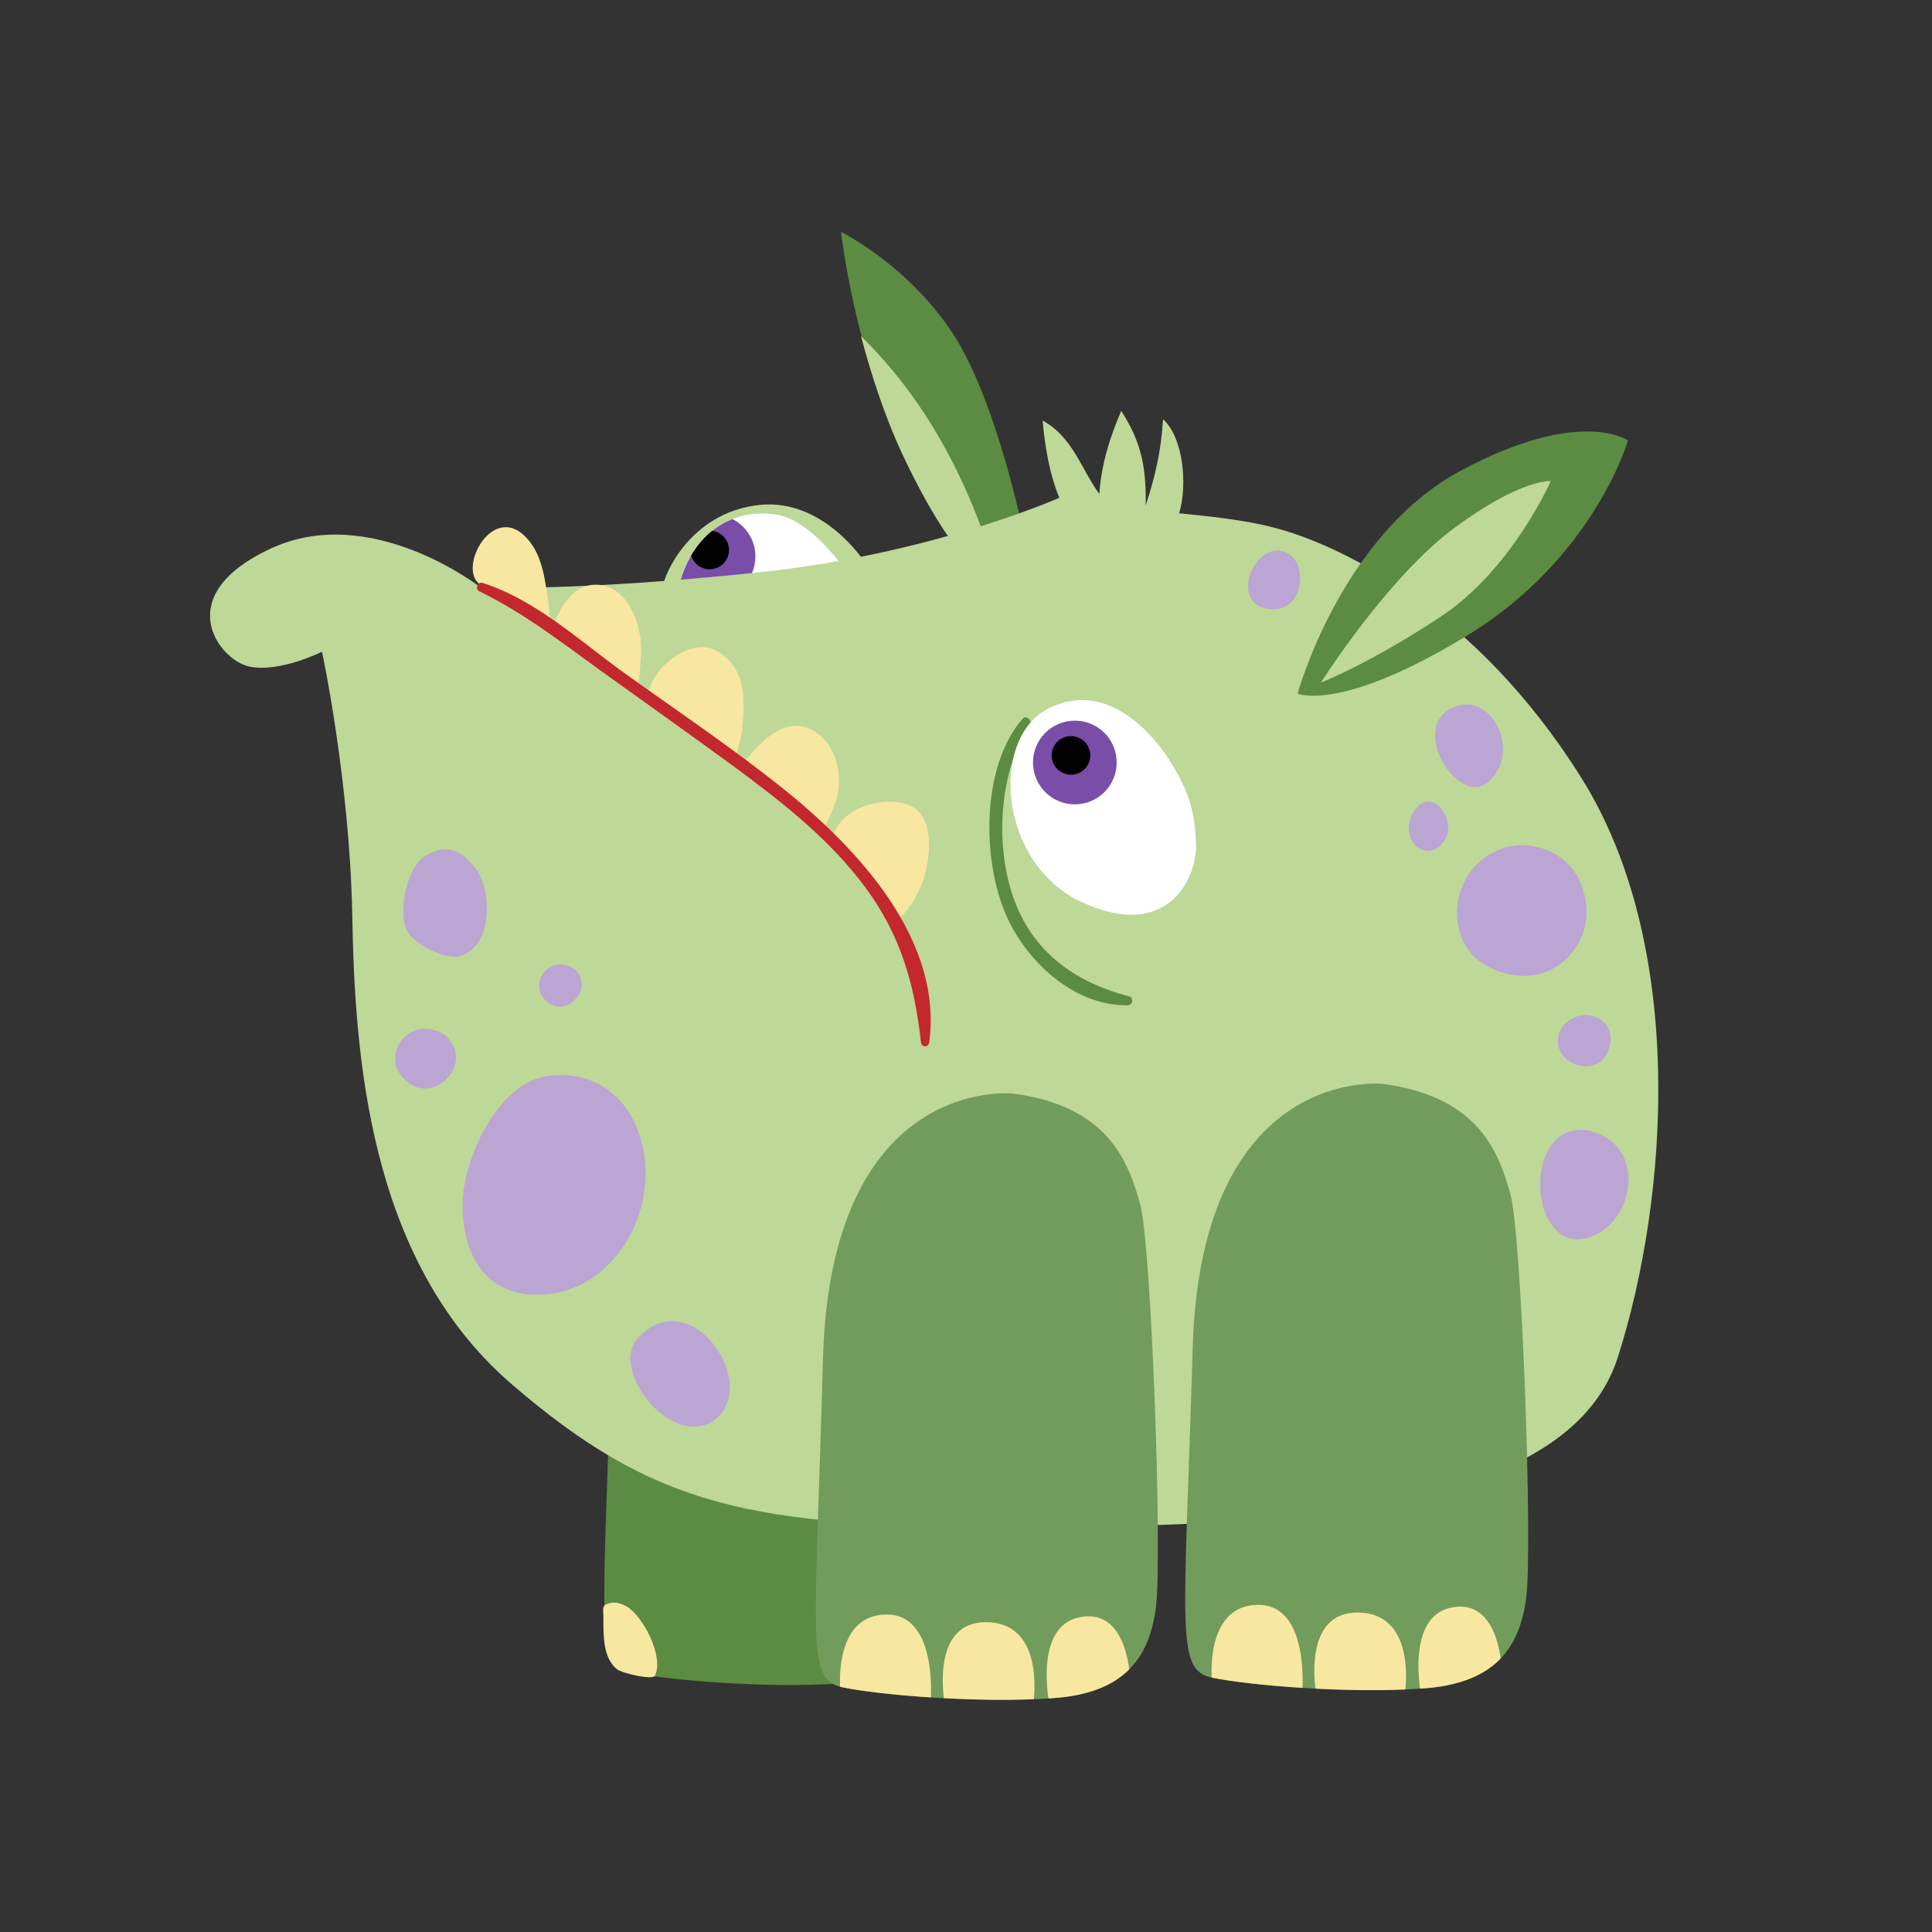<?xml version="1.0" encoding="utf-8"?>
<!-- Generator: Adobe Illustrator 21.0.2, SVG Export Plug-In . SVG Version: 6.00 Build 0)  -->
<svg version="1.1" id="Layer_1" xmlns="http://www.w3.org/2000/svg" xmlns:xlink="http://www.w3.org/1999/xlink" x="0px" y="0px"
	 viewBox="0 0 300 300" style="enable-background:new 0 0 300 300;" xml:space="preserve">
<rect x="0" y="0" width="300" height="300" fill="#333333" stroke="none"/>
<style type="text/css">
	.st0{fill:#5B8C42;}
	.st1{fill:#BED897;}
	.st2{opacity:0.2;fill:#5B8C42;}
	.st3{fill:#F8E7A1;}
	.st4{fill:#FFFFFF;}
	.st5{clip-path:url(#XMLID_4_);}
	.st6{fill:#7A4EA8;}
	.st7{fill:#010101;}
	.st8{fill:#C2282D;}
	.st9{clip-path:url(#XMLID_5_);}
	.st10{fill:#729C5C;}
	.st11{clip-path:url(#XMLID_6_);}
	.st12{fill:#BBA5D3;}
</style>
<g id="XMLID_1895_">
	<g id="XMLID_1934_">
		<path id="XMLID_1935_" class="st0" d="M159.2,84c0,0-4.3-21.7-11.3-32.3s-17.3-15.7-17.3-15.7s2,18.3,9.7,34.6
			C147.9,87,152.5,89,152.5,89L159.2,84z"/>
		<path id="XMLID_1940_" class="st1" d="M133.7,52.2c1.5,5.7,3.6,12.3,6.5,18.5C147.9,87,152.5,89,152.5,89l1.8-1.4
			C150.1,74.1,143.6,61.9,133.7,52.2z"/>
	</g>
	<g id="XMLID_1894_">
		<path id="XMLID_1896_" class="st0" d="M124.5,167.5c0,0-28.2-3-29.5,41s-2.7,50,3,51.2c5.7,1.2,21.2,2.5,32.5,1.7
			c11.2-0.7,15.2-6.2,16.2-14.2s-0.7-56.5-2.5-62.7C142.5,178.3,139.5,169.5,124.5,167.5z"/>
		<path id="XMLID_1890_" class="st2" d="M124.5,167.5c0,0-28.2-3-29.5,41s-2.7,50,3,51.2c5.7,1.2,21.2,2.5,32.5,1.7
			c11.2-0.7,15.2-6.2,16.2-14.2s-0.7-56.5-2.5-62.7C142.5,178.3,139.5,169.5,124.5,167.5z"/>
		<path id="XMLID_1911_" class="st3" d="M101.7,260.2c1.4-2.9-1.7-9-4.3-10.7c-0.7-0.4-1.7-0.8-2.5-0.6c-1.6,0.3-1.2,0.8-1.2,2.5
			c0,2.5-0.1,6,2.1,7.8C96.8,259.9,101.4,260.9,101.7,260.2z"/>
	</g>
	<path id="XMLID_1887_" class="st1" d="M134.2,87.2c0,0-6.3-9.8-16.2-8.8c-9.8,1-14.2,9.2-15,12.3s-1,5-1,5l32.8-4L134.2,87.2z"/>
	<path id="XMLID_1886_" class="st4" d="M133,91c0,0-5.9-9.7-12-11c-4.8-1-10,0.7-13.2,5.5s-2.8,10-2.8,10L133,91z"/>
	<g id="XMLID_1899_">
		<defs>
			<path id="XMLID_1898_" d="M133,91c0,0-5.9-9.7-12-11c-4.8-1-10,0.7-13.2,5.5s-2.8,10-2.8,10L133,91z"/>
		</defs>
		<clipPath id="XMLID_4_">
			<use xlink:href="#XMLID_1898_"  style="overflow:visible;"/>
		</clipPath>
		<g id="XMLID_1889_" class="st5">
			<circle id="XMLID_1892_" class="st6" cx="110.8" cy="86.4" r="6.5"/>
			<circle id="XMLID_1891_" class="st7" cx="110.2" cy="85.4" r="3"/>
		</g>
	</g>
	<path id="XMLID_1884_" class="st1" d="M245.5,120.7c-16.3-26-37-35.6-46-38.3c-5.6-1.7-11.8-2.2-16.4-2.7
		c1.3-4.3,0.7-11.7-2.5-14.6c-0.3,4.9-1.2,8.8-2.7,13.4c0.1-5.7-0.6-9.8-3.8-14.7c-1.8,4.2-3.1,8.4-3.4,12.9
		c-2.9-4-4.1-8.8-8.8-11.4c0.3,3.6,1,8.2,2.6,12c-5.4,2.3-23.2,9.1-46.9,11.6c-28.6,3-43,2.3-43,2.3s-17-13.3-32.6-6
		c-15.7,7.3-8,17.3-3.3,18.3c4.7,1,11.3-2.3,11.3-2.3s4.3,20,4.7,41s2.3,53.3,24.6,72.6c22.3,19.3,37.6,22.3,77.3,22.3
		s86.6-1.3,94.6-26.3S261.8,146.6,245.5,120.7z"/>
	<g id="XMLID_1881_">
		<g>
			<path class="st0" d="M158.8,111.6c-6.3,7.2-6.3,21.2-2.9,29.7c3,7.6,10.6,14.9,19.2,14.8c0.8,0,1-1.2,0.2-1.4
				c-8.5-2.2-15.1-7-18-15.5c-2.8-8.1-2.2-19.5,2.7-26.8C160.2,111.8,159.3,111,158.8,111.6L158.8,111.6z"/>
		</g>
	</g>
	<path id="XMLID_1882_" class="st4" d="M182,118.7c-2.7-4.5-10-13.3-19.2-8.7c-9.2,4.7-7.7,24,5,30c13.9,6.5,18.3-4.2,17.9-9.3
		C185.5,126.3,184.8,123.3,182,118.7z"/>
	<circle id="XMLID_1883_" class="st6" cx="166.9" cy="118.4" r="6.5"/>
	<circle id="XMLID_1885_" class="st7" cx="166.3" cy="117.3" r="3"/>
	<g id="XMLID_1888_">
		<path id="XMLID_1905_" class="st3" d="M75.4,91.1c-5-1.2,0.3-12.7,5.7-8.2c3.9,3.3,3.6,9.4,4.5,13.8C82.9,96,78.8,93.5,75.4,91.1z
			"/>
		<path id="XMLID_1906_" class="st3" d="M85.7,97.8c0.7-2.2,2.7-6.9,6.6-7c4.7-0.2,6.9,5.2,7.2,8.8c0.2,2.5-0.3,4.9-0.3,7.3
			c-2,0.2-4.3-2.5-5.9-3.4c-1.4-0.9-3-1.5-4.2-2.7C88.6,100.2,87.3,98.5,85.7,97.8z"/>
		<path id="XMLID_1907_" class="st3" d="M100.6,108c0.4-4.1,6.8-9.6,11.1-6.7c4,2.7,4,6.8,3.6,11.3c-0.1,1.7-0.6,3.1-1,4.7
			c-1.1-0.4-2-1.9-3.1-2.6c-1.4-1-2.8-1.9-4.3-2.7C105,110.9,103.1,109.8,100.6,108z"/>
		<path id="XMLID_1908_" class="st3" d="M115.5,118.5c2.2-3,6.3-7.4,10.5-5.2c3.5,1.8,4.8,6.2,4.1,9.9c-0.3,1.6-1.5,4.3-2.4,5.7
			c-1.2-0.3-2.5-2.3-3.5-3.1c-1.4-1-2.3-2.1-3.5-3.3c-0.8-0.8-1.6-1.7-2.5-2.3C117.6,119.6,116.7,119.3,115.5,118.5z"/>
		<path id="XMLID_1909_" class="st3" d="M129.4,129.6c1.5-4.3,7.8-6.1,11.7-4.6c4.2,1.6,3.4,8.4,2.2,11.8c-0.7,2.1-2,4.1-3.5,5.7
			c-1.2-0.8-1.8-2.4-2.7-3.5c-1.1-1.4-2.3-2.8-3.6-4C132.3,133.8,129.9,131.9,129.4,129.6z"/>
		<g id="XMLID_1880_">
			<g>
				<path class="st8" d="M74.4,91.8c6.6,3.2,12.5,7.7,18.4,12c7.1,5.1,14.3,10.2,21.4,15.4c7.3,5.4,14.6,11.1,20.1,18.5
					c5.5,7.4,7.7,15,8.7,24.1c0.1,0.9,1.2,0.9,1.3,0c2.2-16.9-12.7-31.7-24.8-41c-7.6-5.9-15.6-11.3-23.4-16.9
					C89.6,99.1,82.8,93,74.9,90.5C74.2,90.3,73.7,91.4,74.4,91.8L74.4,91.8z"/>
			</g>
		</g>
	</g>
	<g id="XMLID_1927_">
		<g id="XMLID_1926_">
			<defs>
				<path id="XMLID_1925_" d="M214.7,168.3c0,0-28.2-3-29.5,41s-2.7,50,3,51.2c5.7,1.2,21.2,2.5,32.5,1.7C232,261.5,236,256,237,248
					c1-8-0.7-56.5-2.5-62.7C232.7,179,229.7,170.3,214.7,168.3z"/>
			</defs>
			<use xlink:href="#XMLID_1925_"  style="overflow:visible;fill:#729C5C;"/>
			<clipPath id="XMLID_5_">
				<use xlink:href="#XMLID_1925_"  style="overflow:visible;"/>
			</clipPath>
			<g id="XMLID_1913_" class="st9">
				<path id="XMLID_1924_" class="st3" d="M188.2,261.2c0,0-1.3-11.8,7-12c8.3-0.2,7,13.7,7,13.7L188.2,261.2z"/>
				<path id="XMLID_1923_" class="st3" d="M204.4,263.1l13.7,0.3c0,0,2.2-12.7-7-13C201.9,250.1,204.4,263.1,204.4,263.1z"/>
				<path id="XMLID_1922_" class="st3" d="M220.7,263.4l12.5-4c0,0-0.2-11.2-7.7-9.8C218.1,250.9,220.7,263.4,220.7,263.4z"/>
			</g>
		</g>
	</g>
	<g id="XMLID_1931_">
		<path id="XMLID_1893_" class="st10" d="M157.3,169.8c0,0-28.2-3-29.5,41c-1.2,44-2.7,50,3,51.2c5.7,1.2,21.2,2.5,32.5,1.7
			c11.2-0.7,15.2-6.2,16.2-14.2s-0.7-56.5-2.5-62.7S172.3,171.8,157.3,169.8z"/>
		<g id="XMLID_1930_">
			<defs>
				<path id="XMLID_1929_" d="M157.3,169.8c0,0-28.2-3-29.5,41c-1.2,44-2.7,50,3,51.2c5.7,1.2,21.2,2.5,32.5,1.7
					c11.2-0.7,15.2-6.2,16.2-14.2s-0.7-56.5-2.5-62.7S172.3,171.8,157.3,169.8z"/>
			</defs>
			<clipPath id="XMLID_6_">
				<use xlink:href="#XMLID_1929_"  style="overflow:visible;"/>
			</clipPath>
			<g id="XMLID_1928_" class="st11">
				<path id="XMLID_1914_" class="st3" d="M130.5,262.7c0,0-1.3-11.8,7-12c8.3-0.2,7,13.7,7,13.7L130.5,262.7z"/>
				<path id="XMLID_1920_" class="st3" d="M146.7,264.6l13.7,0.3c0,0,2.2-12.7-7-13C144.2,251.6,146.7,264.6,146.7,264.6z"/>
				<path id="XMLID_1921_" class="st3" d="M163,264.9l12.5-4c0,0-0.2-11.2-7.7-9.8C160.3,252.4,163,264.9,163,264.9z"/>
			</g>
		</g>
	</g>
	<g id="XMLID_1936_">
		<path id="XMLID_1932_" class="st0" d="M201.5,107.7c0,0,6.7-24.6,25.3-34.6s26-4.7,26-4.7s-5.3,18.3-25,30.3
			S201.5,107.7,201.5,107.7z"/>
		<path id="XMLID_1933_" class="st1" d="M205.1,106c0,0,10.3-16.3,20.7-24s15-7.3,15-7.3s-6,13.7-17,21
			C212.8,103,205.1,106,205.1,106z"/>
	</g>
	<path id="XMLID_1897_" class="st12" d="M65.9,133c-2.6,1.6-4.2,8.5-2.7,11.5c1.1,2.1,6,4.7,8.4,3.9c5-1.6,4.8-10.4,2.2-13.6
		C71.4,131.7,69,131,65.9,133z"/>
	<path id="XMLID_1900_" class="st12" d="M85.6,167c-8.1,0.7-13.2,12.3-13.7,18.7c-0.6,8.4,3.2,16,12.6,15.3
		c12.7-0.9,19.6-16.8,13.5-27.7C95.3,168.6,90.7,166.5,85.6,167z"/>
	<path id="XMLID_1901_" class="st12" d="M68.7,160.5c-5.5-3.1-10.4,4.2-5,7.8c2.7,1.8,5.7,0,6.8-2.5
		C71.3,163.9,70.4,161.4,68.7,160.5z"/>
	<path id="XMLID_1902_" class="st12" d="M88.9,150.3c-3.9-2.2-7.3,3-3.6,5.5c1.9,1.3,4,0,4.8-1.8C90.7,152.7,90.1,151,88.9,150.3z"
		/>
	<path id="XMLID_1903_" class="st12" d="M99.2,207.6c-3.6,3.6,0.9,11.4,6,13.4c3.7,1.5,7.2-0.3,8-4.2
		C114.5,210.7,106.3,200.4,99.2,207.6z"/>
	<path id="XMLID_67_" class="st12" d="M229.8,122.1c1-0.3,1.9-1,2.7-2.4c2.7-4.7-1.2-11.3-5.8-10.2
		C218.5,111.6,225.2,123.5,229.8,122.1z"/>
	<path id="XMLID_70_" class="st12" d="M233.1,131.8c-8.3,3.1-9,14.4-2.4,18.1c5.1,2.8,10.7,2.1,14-2.8c2.1-3.2,2.1-6.9,0.6-10.3
		C243.3,132.4,237.9,130.1,233.1,131.8z"/>
	<path id="XMLID_85_" class="st12" d="M242.2,160.2c-1.9,4.6,5.6,7.8,7.5,3c2-5-4-7.5-7.1-3.8L242.2,160.2z"/>
	<path id="XMLID_1904_" class="st12" d="M246.5,175.5c-10.7-1.4-9.1,20.6,0.9,16.4C254.1,189.1,255.6,177.4,246.5,175.5z"/>
	<path id="XMLID_1912_" class="st12" d="M199.2,85.6c-4.8-1.3-8.6,9-1.4,9C202.6,94.7,203.3,86.7,199.2,85.6z"/>
	<path id="XMLID_1937_" class="st12" d="M224.3,130.5c1.9-2.7-1.4-8.1-4.2-5.2C216.3,129.4,221.3,134.9,224.3,130.5z"/>
</g>
</svg>
